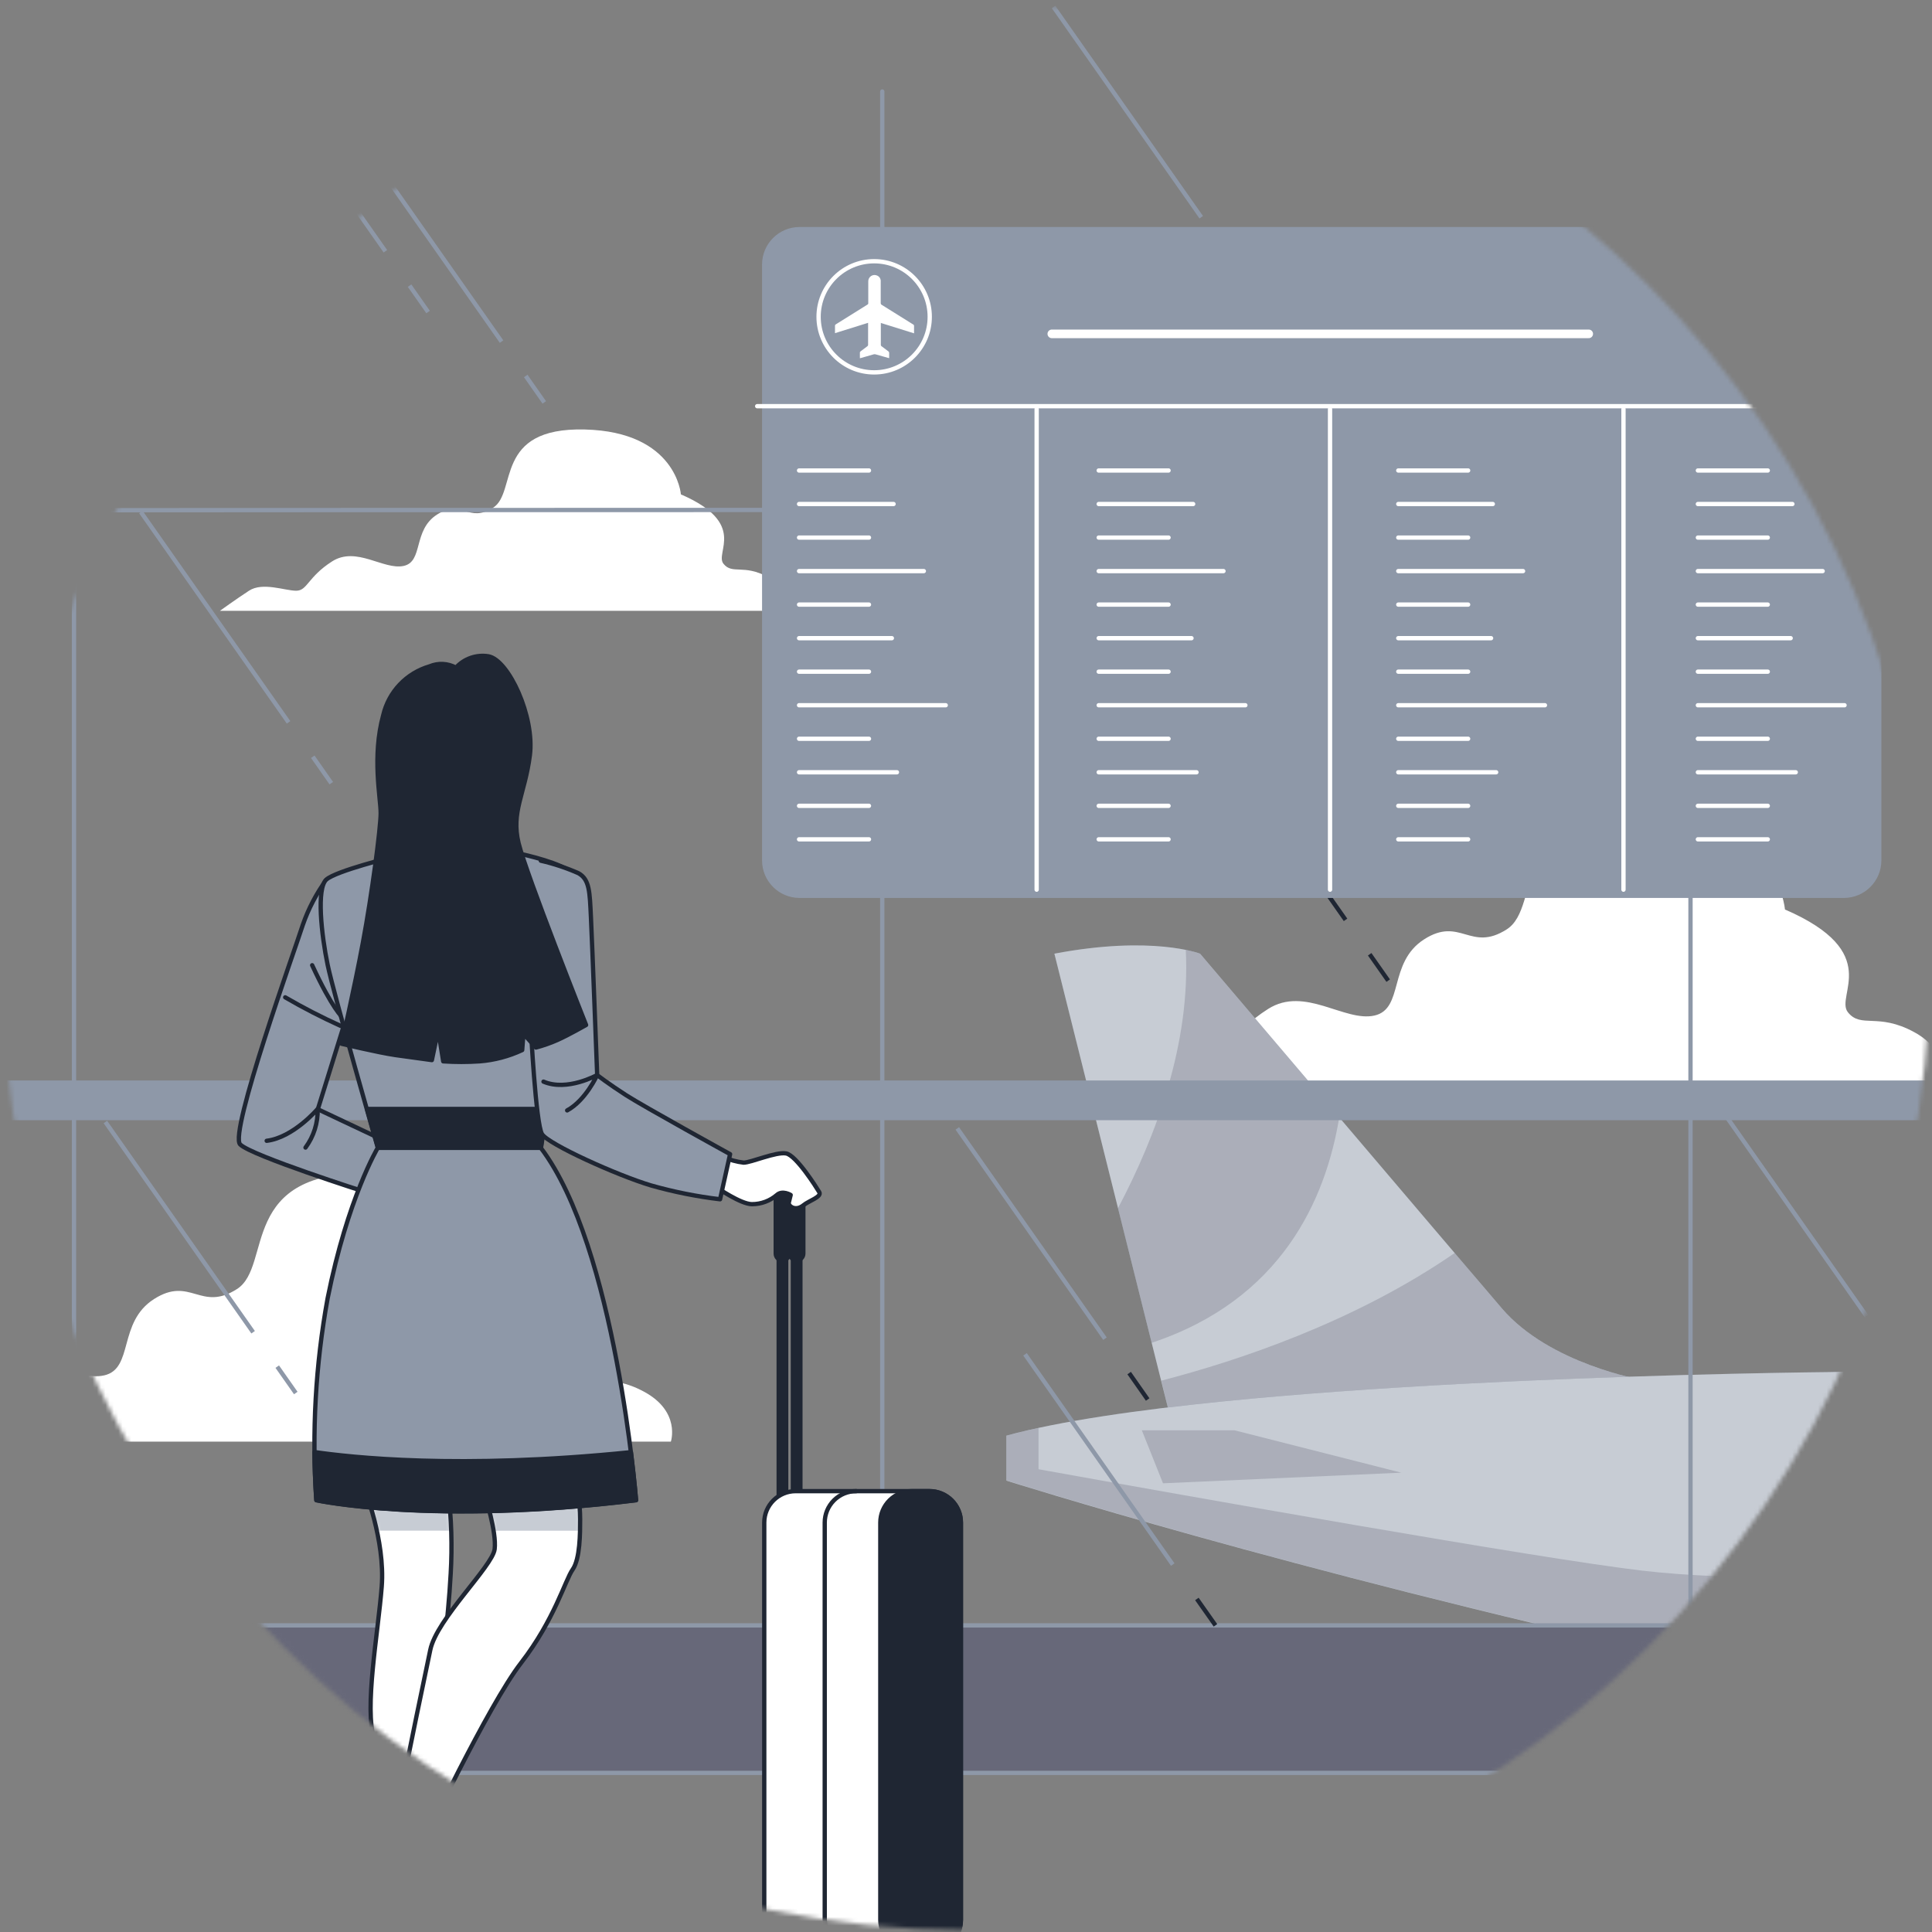 <svg width="449" height="449" viewBox="0 0 449 449" fill="none" xmlns="http://www.w3.org/2000/svg">
<rect x="0" y="0" width="449" height="449" fill="#808080" stroke="none"/>
<mask id="mask0_1332_317346" style="mask-type:alpha" maskUnits="userSpaceOnUse" x="0" y="0" width="449" height="449">
<circle cx="224.459" cy="224.5" r="224" fill="#D9D9D9"/>
</mask>
<g mask="url(#mask0_1332_317346)">
<path d="M178.52 134.132C172.803 131.006 170.197 133.611 168.127 131.006C166.057 128.401 173.845 121.655 158.242 114.896C158.242 114.896 157.2 100.335 135.893 99.814C114.586 99.293 120.304 114.375 114.586 118.008C108.869 121.642 107.306 115.938 101.589 119.571C95.871 123.205 98.463 130.54 93.787 131.527C89.112 132.514 82.819 126.852 77.156 130.485C71.493 134.118 71.452 137.286 68.834 137.286C66.215 137.286 61.046 135.202 57.865 137.286C54.684 139.37 51.105 141.961 51.105 141.961H182.633C182.633 141.961 184.251 137.286 178.52 134.132Z" fill="white"/>
<path d="M444.866 239.871C436.392 235.25 432.526 239.089 429.455 235.25C426.383 231.411 437.928 221.375 414.825 211.366C414.825 211.366 413.29 189.799 381.7 189.031C350.11 188.263 358.597 210.598 350.165 215.986C341.733 221.375 339.388 212.915 330.97 218.304C322.552 223.692 326.35 234.469 319.412 236.018C312.474 237.567 303.247 229.08 294.732 234.469C286.218 239.857 286.259 244.491 282.393 244.491C278.526 244.491 270.835 241.406 266.214 244.491C261.593 247.576 256.205 251.415 256.205 251.415H451.022C451.022 251.415 453.339 244.491 444.866 239.871Z" fill="white"/>
<path d="M149.727 323.464C141.254 318.844 137.387 322.683 134.316 318.844C131.245 315.005 142.872 304.969 119.714 294.96C119.714 294.96 118.179 273.393 86.603 272.625C55.027 271.857 63.5 294.192 55.068 299.58C46.636 304.969 44.277 296.495 35.804 301.897C27.331 307.299 31.142 318.062 24.218 319.639C17.294 321.216 8.04 312.701 -0.461 318.09C-8.962 323.478 -8.934 328.112 -12.801 328.112C-16.667 328.112 -24.345 325.027 -28.966 328.112C-33.586 331.197 -38.988 335.036 -38.988 335.036H155.911C155.911 335.036 158.228 328.085 149.727 323.464Z" fill="white"/>
<path d="M381.671 320.709C381.671 320.709 360.131 317.02 349.053 304.091C337.975 291.162 278.895 221.634 278.895 221.634C278.895 221.634 267.817 217.315 245.043 221.634L272.122 329.95L381.671 320.709Z" fill="#8E98A8"/>
<path opacity="0.5" d="M381.671 320.709C381.671 320.709 360.131 317.02 349.053 304.091C337.975 291.162 278.895 221.634 278.895 221.634C278.895 221.634 267.817 217.315 245.043 221.634L272.122 329.95L381.671 320.709Z" fill="white"/>
<path d="M425.313 318.873C425.313 318.873 283.763 320.093 233.91 333.639V344.101C233.91 344.101 299.859 364.968 389.665 384.918C400.077 387.232 410.711 388.404 421.378 388.414H451.857V318.27L425.313 318.873Z" fill="#8E98A8"/>
<path opacity="0.5" d="M425.313 318.873C425.313 318.873 283.763 320.093 233.91 333.639V344.101C233.91 344.101 299.859 364.968 389.665 384.918C400.077 387.232 410.711 388.404 421.378 388.414H451.857V318.27L425.313 318.873Z" fill="white"/>
<g opacity="0.3">
<path d="M271.41 327.1C304.59 323.11 346.517 321.026 378.244 319.957C371.718 318.339 357.417 313.842 349.054 304.093C346.915 301.598 342.98 296.991 338.085 291.191C314.777 307.288 287.52 316.296 269.901 320.862L271.41 327.1Z" fill="#676879"/>
<path d="M267.639 312.072C297.803 302.063 308.1 278.782 311.24 259.696L278.882 221.635C277.807 221.252 276.702 220.959 275.578 220.758C276.675 242.311 268.86 263.673 259.824 280.784L267.639 312.072Z" fill="#676879"/>
<path d="M381.671 365.022C357.225 362.143 276.098 347.705 241.355 341.453V331.855C238.722 332.418 236.241 333.021 233.965 333.638V344.099H234.088L234.431 344.209L238.133 345.361L241.273 346.32C260.838 352.243 317.491 368.847 389.555 384.861C399.968 387.175 410.601 388.348 421.268 388.358H451.747V365.803C433.923 366.64 402.882 367.517 381.671 365.022Z" fill="#676879"/>
<path d="M270.285 344.719L325.663 342.251L286.903 332.406H265.363L270.285 344.719Z" fill="#676879"/>
</g>
<path d="M451.831 377.746H-44.5V412.023H451.831V377.746Z" fill="#676879" stroke="#8E98A8" stroke-linecap="round" stroke-linejoin="round"/>
<path d="M451.831 251.605H-44.5V259.832H451.831V251.605Z" fill="#8E98A8" stroke="#8E98A8" stroke-linecap="round" stroke-linejoin="round"/>
<path d="M17.199 21.266V396.941" stroke="#8E98A8" stroke-linecap="round" stroke-linejoin="round"/>
<path d="M205.037 21.266V396.941" stroke="#8E98A8" stroke-linecap="round" stroke-linejoin="round"/>
<path d="M392.875 21.266V396.941" stroke="#8E98A8" stroke-linecap="round" stroke-linejoin="round"/>
<path d="M-39.688 118.615C124.143 118.477 288.672 118.477 451.831 118.615" stroke="#8E98A8" stroke-linecap="round" stroke-linejoin="round"/>
<path d="M72.686 175.867L76.992 182.01" stroke="#8E98A8" stroke-miterlimit="10"/>
<path d="M32.746 119.008L67.064 167.873" stroke="#8E98A8" stroke-miterlimit="10"/>
<path d="M262.416 319.105L266.721 325.248" stroke="#1F2633" stroke-miterlimit="10"/>
<path d="M222.477 262.246L256.795 311.111" stroke="#8E98A8" stroke-miterlimit="10"/>
<path d="M278.156 371.602L282.475 377.73" stroke="#1F2633" stroke-miterlimit="10"/>
<path d="M238.217 314.746L272.549 363.611" stroke="#8E98A8" stroke-miterlimit="10"/>
<path d="M122.183 87.379L126.488 93.521" stroke="#8E98A8" stroke-miterlimit="10"/>
<path d="M82.243 30.52L116.561 79.385" stroke="#8E98A8" stroke-miterlimit="10"/>
<path d="M284.792 58.477L289.097 64.605" stroke="#1F2633" stroke-miterlimit="10"/>
<path d="M244.853 1.617L279.171 50.483" stroke="#8E98A8" stroke-miterlimit="10"/>
<path d="M439.395 313.855L443.7 319.998" stroke="#1F2633" stroke-miterlimit="10"/>
<path d="M399.455 256.992L433.773 305.857" stroke="#8E98A8" stroke-miterlimit="10"/>
<path d="M64.433 317.609L68.738 323.738" stroke="#8E98A8" stroke-miterlimit="10"/>
<path d="M24.493 260.75L58.825 309.615" stroke="#8E98A8" stroke-miterlimit="10"/>
<path d="M95.185 66.387L99.49 72.515" stroke="#8E98A8" stroke-miterlimit="10"/>
<path d="M55.246 9.527L89.564 58.393" stroke="#8E98A8" stroke-miterlimit="10"/>
<path d="M318.314 221.773L322.62 227.902" stroke="#1F2633" stroke-miterlimit="10"/>
<path d="M278.376 164.91L312.708 213.775" stroke="#1F2633" stroke-miterlimit="10"/>
<path d="M428.51 53.254H185.829C181.286 53.254 177.603 56.937 177.603 61.48V199.959C177.603 204.503 181.286 208.186 185.829 208.186H428.51C433.053 208.186 436.737 204.503 436.737 199.959V61.48C436.737 56.937 433.053 53.254 428.51 53.254Z" fill="#8E98A8" stroke="#8E98A8" stroke-linecap="round" stroke-linejoin="round"/>
<path d="M175.97 94.398H437.695" stroke="white" stroke-linecap="round" stroke-linejoin="round"/>
<path d="M244.442 77.59H369.224" stroke="white" stroke-width="2" stroke-linecap="round" stroke-linejoin="round"/>
<path d="M240.918 95.059V206.76" stroke="white" stroke-linecap="round" stroke-linejoin="round"/>
<path d="M309.102 95.059V206.76" stroke="white" stroke-linecap="round" stroke-linejoin="round"/>
<path d="M377.299 95.059V206.76" stroke="white" stroke-linecap="round" stroke-linejoin="round"/>
<path d="M185.704 109.344H201.951" stroke="white" stroke-linecap="round" stroke-linejoin="round"/>
<path d="M185.704 117.133H207.669" stroke="white" stroke-linecap="round" stroke-linejoin="round"/>
<path d="M185.704 124.934H201.951" stroke="white" stroke-linecap="round" stroke-linejoin="round"/>
<path d="M185.704 132.723H214.702" stroke="white" stroke-linecap="round" stroke-linejoin="round"/>
<path d="M185.704 140.508H201.951" stroke="white" stroke-linecap="round" stroke-linejoin="round"/>
<path d="M185.704 148.312H207.271" stroke="white" stroke-linecap="round" stroke-linejoin="round"/>
<path d="M185.704 156.098H201.951" stroke="white" stroke-linecap="round" stroke-linejoin="round"/>
<path d="M185.704 163.898H219.789" stroke="white" stroke-linecap="round" stroke-linejoin="round"/>
<path d="M185.704 171.691H201.951" stroke="white" stroke-linecap="round" stroke-linejoin="round"/>
<path d="M185.704 179.477H208.45" stroke="white" stroke-linecap="round" stroke-linejoin="round"/>
<path d="M185.704 187.277H201.951" stroke="white" stroke-linecap="round" stroke-linejoin="round"/>
<path d="M185.704 195.062H201.951" stroke="white" stroke-linecap="round" stroke-linejoin="round"/>
<path d="M255.341 109.344H271.574" stroke="white" stroke-linecap="round" stroke-linejoin="round"/>
<path d="M255.341 117.133H277.292" stroke="white" stroke-linecap="round" stroke-linejoin="round"/>
<path d="M255.341 124.934H271.574" stroke="white" stroke-linecap="round" stroke-linejoin="round"/>
<path d="M255.341 132.723H284.339" stroke="white" stroke-linecap="round" stroke-linejoin="round"/>
<path d="M255.341 140.508H271.574" stroke="white" stroke-linecap="round" stroke-linejoin="round"/>
<path d="M255.341 148.312H276.908" stroke="white" stroke-linecap="round" stroke-linejoin="round"/>
<path d="M255.341 156.098H271.574" stroke="white" stroke-linecap="round" stroke-linejoin="round"/>
<path d="M255.341 163.898H289.426" stroke="white" stroke-linecap="round" stroke-linejoin="round"/>
<path d="M255.341 171.691H271.574" stroke="white" stroke-linecap="round" stroke-linejoin="round"/>
<path d="M255.341 179.477H278.073" stroke="white" stroke-linecap="round" stroke-linejoin="round"/>
<path d="M255.341 187.277H271.574" stroke="white" stroke-linecap="round" stroke-linejoin="round"/>
<path d="M255.341 195.062H271.574" stroke="white" stroke-linecap="round" stroke-linejoin="round"/>
<path d="M324.964 109.344H341.197" stroke="white" stroke-linecap="round" stroke-linejoin="round"/>
<path d="M324.964 117.133H346.929" stroke="white" stroke-linecap="round" stroke-linejoin="round"/>
<path d="M324.964 124.934H341.197" stroke="white" stroke-linecap="round" stroke-linejoin="round"/>
<path d="M324.964 132.723H353.962" stroke="white" stroke-linecap="round" stroke-linejoin="round"/>
<path d="M324.964 140.508H341.197" stroke="white" stroke-linecap="round" stroke-linejoin="round"/>
<path d="M324.964 148.312H346.531" stroke="white" stroke-linecap="round" stroke-linejoin="round"/>
<path d="M324.964 156.098H341.197" stroke="white" stroke-linecap="round" stroke-linejoin="round"/>
<path d="M324.964 163.898H359.049" stroke="white" stroke-linecap="round" stroke-linejoin="round"/>
<path d="M324.964 171.691H341.197" stroke="white" stroke-linecap="round" stroke-linejoin="round"/>
<path d="M324.964 179.477H347.71" stroke="white" stroke-linecap="round" stroke-linejoin="round"/>
<path d="M324.964 187.277H341.197" stroke="white" stroke-linecap="round" stroke-linejoin="round"/>
<path d="M324.964 195.062H341.197" stroke="white" stroke-linecap="round" stroke-linejoin="round"/>
<path d="M394.589 109.344H410.836" stroke="white" stroke-linecap="round" stroke-linejoin="round"/>
<path d="M394.589 117.133H416.554" stroke="white" stroke-linecap="round" stroke-linejoin="round"/>
<path d="M394.589 124.934H410.836" stroke="white" stroke-linecap="round" stroke-linejoin="round"/>
<path d="M394.589 132.723H423.587" stroke="white" stroke-linecap="round" stroke-linejoin="round"/>
<path d="M394.589 140.508H410.836" stroke="white" stroke-linecap="round" stroke-linejoin="round"/>
<path d="M394.589 148.312H416.156" stroke="white" stroke-linecap="round" stroke-linejoin="round"/>
<path d="M394.589 156.098H410.836" stroke="white" stroke-linecap="round" stroke-linejoin="round"/>
<path d="M394.589 163.898H428.674" stroke="white" stroke-linecap="round" stroke-linejoin="round"/>
<path d="M394.589 171.691H410.836" stroke="white" stroke-linecap="round" stroke-linejoin="round"/>
<path d="M394.589 179.477H417.335" stroke="white" stroke-linecap="round" stroke-linejoin="round"/>
<path d="M394.589 187.277H410.836" stroke="white" stroke-linecap="round" stroke-linejoin="round"/>
<path d="M394.589 195.062H410.836" stroke="white" stroke-linecap="round" stroke-linejoin="round"/>
<path d="M199.84 83.239C199.84 82.773 199.84 82.32 199.84 81.868C199.84 81.868 199.922 81.717 199.991 81.662L201.609 80.442C201.685 80.375 201.734 80.282 201.746 80.182C201.746 78.523 201.746 76.864 201.746 75.205C201.751 75.145 201.751 75.086 201.746 75.026L194.054 77.426C194.054 77.344 194.054 77.275 194.054 77.22C194.054 76.699 194.054 76.192 194.054 75.671C194.051 75.614 194.065 75.558 194.095 75.509C194.124 75.46 194.167 75.421 194.219 75.397L201.595 70.79C201.659 70.757 201.712 70.705 201.746 70.641C201.781 70.578 201.795 70.505 201.787 70.433C201.787 68.76 201.787 67.088 201.787 65.429C201.775 65.176 201.829 64.924 201.944 64.699C202.059 64.473 202.232 64.282 202.444 64.143C202.655 64.004 202.9 63.924 203.153 63.909C203.406 63.894 203.658 63.945 203.885 64.058C204.143 64.176 204.358 64.371 204.5 64.617C204.643 64.862 204.706 65.146 204.68 65.429V70.42C204.674 70.505 204.693 70.591 204.735 70.666C204.776 70.741 204.838 70.803 204.913 70.845C207.354 72.353 209.785 73.87 212.207 75.397C212.278 75.428 212.337 75.48 212.376 75.546C212.415 75.613 212.433 75.69 212.427 75.767C212.427 76.315 212.427 76.864 212.427 77.467C209.849 76.658 207.299 75.849 204.707 75.054C204.707 75.136 204.707 75.191 204.707 75.246V80.113C204.7 80.187 204.715 80.261 204.749 80.326C204.783 80.392 204.835 80.447 204.899 80.483L206.503 81.69C206.581 81.762 206.629 81.859 206.641 81.964C206.641 82.375 206.641 82.8 206.641 83.239L205.269 82.855C204.666 82.691 204.077 82.499 203.487 82.348C203.344 82.307 203.192 82.307 203.048 82.348L200.032 83.212L199.84 83.239Z" fill="white"/>
<path d="M203.158 86.542C210.291 86.542 216.073 80.76 216.073 73.626C216.073 66.493 210.291 60.711 203.158 60.711C196.025 60.711 190.242 66.493 190.242 73.626C190.242 80.76 196.025 86.542 203.158 86.542Z" stroke="white" stroke-linecap="round" stroke-linejoin="round"/>
<path d="M185.142 358.592C184.778 358.592 184.429 358.448 184.172 358.191C183.915 357.934 183.771 357.585 183.771 357.221V277.918C183.771 277.554 183.915 277.206 184.172 276.948C184.429 276.691 184.778 276.547 185.142 276.547C185.505 276.547 185.854 276.691 186.111 276.948C186.368 277.206 186.513 277.554 186.513 277.918V357.221C186.513 357.585 186.368 357.934 186.111 358.191C185.854 358.448 185.505 358.592 185.142 358.592Z" fill="#1F2633"/>
<path d="M185.142 293.395C184.596 293.395 184.073 293.179 183.687 292.793C183.302 292.407 183.085 291.884 183.085 291.339V277.916C183.085 277.371 183.302 276.847 183.687 276.462C184.073 276.076 184.596 275.859 185.142 275.859C185.687 275.859 186.21 276.076 186.596 276.462C186.982 276.847 187.198 277.371 187.198 277.916V291.339C187.195 291.883 186.977 292.404 186.592 292.789C186.207 293.174 185.686 293.392 185.142 293.395Z" fill="#1F2633"/>
<path d="M181.838 358.592C181.474 358.592 181.126 358.448 180.868 358.191C180.611 357.934 180.467 357.585 180.467 357.221V277.918C180.467 277.554 180.611 277.206 180.868 276.948C181.126 276.691 181.474 276.547 181.838 276.547C182.202 276.547 182.55 276.691 182.807 276.948C183.065 277.206 183.209 277.554 183.209 277.918V357.221C183.209 357.585 183.065 357.934 182.807 358.191C182.55 358.448 182.202 358.592 181.838 358.592Z" fill="#1F2633"/>
<path d="M181.838 293.395C181.292 293.395 180.769 293.179 180.384 292.793C179.998 292.407 179.781 291.884 179.781 291.339V277.916C179.781 277.371 179.998 276.847 180.384 276.462C180.769 276.076 181.292 275.859 181.838 275.859C182.383 275.859 182.906 276.076 183.292 276.462C183.678 276.847 183.894 277.371 183.894 277.916V291.339C183.894 291.884 183.678 292.407 183.292 292.793C182.906 293.179 182.383 293.395 181.838 293.395Z" fill="#1F2633"/>
<path d="M185.141 275.859H181.837V279.877H185.114L185.141 275.859Z" fill="#1F2633"/>
<path d="M216.004 346.543H184.922C180.886 346.543 177.614 349.815 177.614 353.851V446.179C177.614 450.215 180.886 453.487 184.922 453.487H216.004C220.041 453.487 223.312 450.215 223.312 446.179V353.851C223.312 349.815 220.041 346.543 216.004 346.543Z" fill="white" stroke="#1F2633" stroke-linecap="round" stroke-linejoin="round"/>
<path d="M216.018 346.543H211.891C207.855 346.543 204.583 349.815 204.583 353.851V446.179C204.583 450.215 207.855 453.487 211.891 453.487H216.018C220.054 453.487 223.326 450.215 223.326 446.179V353.851C223.326 349.815 220.054 346.543 216.018 346.543Z" fill="#1F2633" stroke="#1F2633" stroke-linecap="round" stroke-linejoin="round"/>
<path d="M198.976 346.543C197.038 346.543 195.179 347.313 193.808 348.683C192.438 350.054 191.668 351.913 191.668 353.851V446.179C191.814 447.741 192.375 449.234 193.294 450.505C194.212 451.776 195.455 452.777 196.892 453.405" stroke="#1F2633" stroke-linecap="round" stroke-linejoin="round"/>
<path d="M84.601 345.691C84.601 345.691 89.55 357.921 88.714 368.712C87.877 379.502 84.601 396.97 86.973 404.25C89.344 411.531 94.541 440.556 94.541 440.556C94.541 440.556 91.922 443.463 91.922 446.041C91.922 448.618 92.8 461.781 92.8 461.781H94.541L96.296 448.673C97.016 448.994 97.653 449.476 98.157 450.083C98.661 450.689 99.019 451.403 99.203 452.169C99.49 454.5 100.368 461.191 101.533 461.493C102.987 461.643 104.453 461.643 105.907 461.493C105.907 461.493 107.648 460.327 106.785 459.45C105.53 458.302 104.707 456.758 104.454 455.076C103.276 451.394 102.589 447.572 102.411 443.71V399.835C102.411 387.002 104.152 377.103 104.742 365.737C105.117 359.333 104.919 352.91 104.152 346.541L84.601 345.691Z" fill="white"/>
<mask id="mask1_1332_317346" style="mask-type:luminance" maskUnits="userSpaceOnUse" x="84" y="345" width="24" height="117">
<path d="M84.602 345.688C84.602 345.688 89.551 357.918 88.715 368.708C87.878 379.498 84.602 396.966 86.974 404.246C89.346 411.527 94.542 440.553 94.542 440.553C94.542 440.553 91.923 443.459 91.923 446.037C91.923 448.614 92.801 461.777 92.801 461.777H94.542L96.297 448.669C97.017 448.99 97.654 449.472 98.158 450.079C98.662 450.685 99.019 451.399 99.204 452.166C99.492 454.496 100.369 461.187 101.534 461.489C102.988 461.639 104.454 461.639 105.908 461.489C105.908 461.489 107.649 460.323 106.786 459.446C105.531 458.298 104.708 456.754 104.455 455.072C103.277 451.39 102.59 447.568 102.412 443.706V399.831C102.412 386.998 104.153 377.099 104.743 365.733C105.118 359.33 104.92 352.906 104.153 346.538L84.602 345.688Z" fill="white"/>
</mask>
<g mask="url(#mask1_1332_317346)">
<path d="M85.149 347.219C86.126 349.985 86.928 352.811 87.549 355.678H104.797C104.674 351.442 104.345 348.453 104.194 347.219H85.149Z" fill="#8E98A8"/>
<path opacity="0.5" d="M85.149 347.219C86.126 349.985 86.928 352.811 87.549 355.678H104.797C104.674 351.442 104.345 348.453 104.194 347.219H85.149Z" fill="white"/>
</g>
<path d="M84.601 345.691C84.601 345.691 89.55 357.921 88.714 368.712C87.877 379.502 84.601 396.97 86.973 404.25C89.344 411.531 94.541 440.556 94.541 440.556C94.541 440.556 91.922 443.463 91.922 446.041C91.922 448.618 92.8 461.781 92.8 461.781H94.541L96.296 448.673C97.016 448.994 97.653 449.476 98.157 450.083C98.661 450.689 99.019 451.403 99.203 452.169C99.49 454.5 100.368 461.191 101.533 461.493C102.987 461.643 104.453 461.643 105.907 461.493C105.907 461.493 107.648 460.327 106.785 459.45C105.53 458.302 104.707 456.758 104.454 455.076C103.276 451.394 102.589 447.572 102.411 443.71V399.835C102.411 387.002 104.152 377.103 104.742 365.737C105.117 359.333 104.919 352.91 104.152 346.541L84.601 345.691Z" stroke="#1F2633" stroke-linecap="round" stroke-linejoin="round"/>
<path d="M101.738 461.657H97.365C97.365 461.657 95.994 461.548 95.829 456.269C95.771 453.421 95.422 450.586 94.787 447.81C95.605 447.551 96.477 447.512 97.314 447.697C98.152 447.883 98.926 448.285 99.558 448.865C101.944 450.881 102.52 458.86 102.808 459.916C102.977 460.544 103.271 461.132 103.672 461.644L101.738 461.657Z" fill="white" stroke="#1F2633" stroke-linecap="round" stroke-linejoin="round"/>
<path d="M104.481 455.158C103.712 452.519 103.103 449.836 102.657 447.123C102.156 445.468 101.494 443.865 100.683 442.338C98.654 438.842 94.568 440.597 94.568 440.597C94.568 440.597 91.949 443.503 91.949 446.081C91.949 448.659 92.827 461.821 92.827 461.821H94.568L96.323 448.714C97.043 449.034 97.68 449.517 98.184 450.123C98.688 450.729 99.046 451.443 99.23 452.21C99.518 454.541 100.395 461.231 101.56 461.533C103.015 461.683 104.48 461.683 105.934 461.533C105.934 461.533 107.675 460.368 106.812 459.49C105.565 458.353 104.743 456.825 104.481 455.158Z" fill="#1F2633" stroke="#1F2633" stroke-linecap="round" stroke-linejoin="round"/>
<path d="M112.708 347.57C112.708 347.57 115.45 356.043 114.957 360.033C114.463 364.023 101.493 376.225 99.998 383.451C98.504 390.677 95.008 407.129 93.774 414.108C92.54 421.087 91.498 425.214 89.4 427.092C87.302 428.971 83.394 427.243 80.46 430.561C77.526 433.879 68.943 444.135 68.943 444.135L70.136 445.204L80.214 439.048C80.214 439.048 84.862 440.803 84.958 443.559C85.192 447.37 85.724 451.156 86.548 454.884C87.165 457.16 91.402 461.657 94.116 462.302C96.831 462.946 96.763 459.56 95.679 458.915C94.596 458.271 93.047 454.802 93.294 450.524C93.54 446.246 95.254 433.66 96.927 430.767C98.6 427.874 113.394 396.421 121.113 386.44C128.832 376.458 131.341 367.245 133.082 364.763C134.824 362.281 134.824 356.29 134.824 353.054C134.818 351.047 134.653 349.043 134.33 347.062L112.708 347.57Z" fill="white"/>
<mask id="mask2_1332_317346" style="mask-type:luminance" maskUnits="userSpaceOnUse" x="68" y="347" width="67" height="116">
<path d="M112.709 347.57C112.709 347.57 115.451 356.043 114.958 360.033C114.464 364.023 101.494 376.225 99.999 383.451C98.505 390.677 95.009 407.129 93.775 414.108C92.541 421.087 91.499 425.214 89.401 427.092C87.303 428.971 83.395 427.243 80.461 430.561C77.527 433.879 68.944 444.135 68.944 444.135L70.137 445.204L80.215 439.048C80.215 439.048 84.863 440.803 84.959 443.559C85.193 447.37 85.725 451.156 86.549 454.884C87.166 457.16 91.403 461.657 94.117 462.302C96.832 462.946 96.763 459.56 95.68 458.915C94.597 458.271 93.048 454.802 93.295 450.524C93.541 446.246 95.255 433.66 96.928 430.767C98.601 427.874 113.395 396.421 121.114 386.44C128.833 376.458 131.342 367.245 133.083 364.763C134.825 362.281 134.825 356.29 134.825 353.054C134.819 351.047 134.654 349.043 134.331 347.062L112.709 347.57Z" fill="white"/>
</mask>
<g mask="url(#mask2_1332_317346)">
<path d="M112.709 347.569C113.552 350.227 114.216 352.939 114.697 355.686H134.866C134.866 354.713 134.866 353.808 134.866 353.054C134.855 351.102 134.699 349.155 134.399 347.227H127.105L112.709 347.569Z" fill="#8E98A8"/>
<path opacity="0.5" d="M112.709 347.569C113.552 350.227 114.216 352.939 114.697 355.686H134.866C134.866 354.713 134.866 353.808 134.866 353.054C134.855 351.102 134.699 349.155 134.399 347.227H127.105L112.709 347.569Z" fill="white"/>
</g>
<path d="M112.708 347.57C112.708 347.57 115.45 356.043 114.957 360.033C114.463 364.023 101.493 376.225 99.998 383.451C98.504 390.677 95.008 407.129 93.774 414.108C92.54 421.087 91.498 425.214 89.4 427.092C87.302 428.971 83.394 427.243 80.46 430.561C77.526 433.879 68.943 444.135 68.943 444.135L70.136 445.204L80.214 439.048C80.214 439.048 84.862 440.803 84.958 443.559C85.192 447.37 85.724 451.156 86.548 454.884C87.165 457.16 91.402 461.657 94.116 462.302C96.831 462.946 96.763 459.56 95.679 458.915C94.596 458.271 93.047 454.802 93.294 450.524C93.54 446.246 95.254 433.66 96.927 430.767C98.6 427.874 113.394 396.421 121.113 386.44C128.832 376.458 131.341 367.245 133.082 364.763C134.824 362.281 134.824 356.29 134.824 353.054C134.818 351.047 134.653 349.043 134.33 347.062L112.708 347.57Z" stroke="#1F2633" stroke-linecap="round" stroke-linejoin="round"/>
<path d="M80.144 439.045C80.144 439.045 82.311 444.9 82.146 447.889C81.982 450.878 80.597 453.044 81.954 455.375C83.312 457.706 85.629 461.079 94.047 462.299C94.047 462.299 89.728 454.813 89.523 449.808C89.317 444.804 88.508 437.016 86.04 436.385C83.572 435.755 80.337 435.81 80.144 439.045Z" fill="white" stroke="#1F2633" stroke-linecap="round" stroke-linejoin="round"/>
<path d="M95.609 458.913C94.526 458.337 92.977 454.799 93.223 450.521C89.96 446.408 91.852 440.211 89.604 435.344C88.442 432.561 86.493 430.178 83.996 428.488C82.614 428.772 81.363 429.499 80.431 430.559C77.483 433.89 68.914 444.132 68.914 444.132L70.107 445.202L80.184 439.046C80.184 439.046 84.832 440.801 84.928 443.556C85.163 447.367 85.695 451.154 86.519 454.882C87.136 457.158 91.372 461.655 94.087 462.299C96.802 462.943 96.692 459.488 95.609 458.913Z" fill="#1F2633" stroke="#1F2633" stroke-linecap="round" stroke-linejoin="round"/>
<path d="M75.853 204.469C73.514 207.673 71.665 211.208 70.369 214.958C68.627 220.442 53.175 263.329 55.808 265.962C58.44 268.594 84.943 277.026 84.943 277.026L89.317 265.084L73.865 257.79L83.463 226.913C83.463 226.913 86.054 208.486 75.853 204.469Z" fill="#8E98A8" stroke="#1F2633" stroke-linecap="round" stroke-linejoin="round"/>
<path d="M61.978 265.123C68.189 264.368 73.825 257.719 73.825 257.719C73.913 260.944 72.919 264.105 71 266.699" stroke="#1F2633" stroke-linecap="round" stroke-linejoin="round"/>
<path d="M79.624 236.482C79.624 236.482 77.265 234.521 72.549 224.32" stroke="#1F2633" stroke-linecap="round" stroke-linejoin="round"/>
<path d="M79.225 238.445C74.799 236.448 70.479 234.224 66.282 231.781" stroke="#1F2633" stroke-linecap="round" stroke-linejoin="round"/>
<path d="M87.795 266.754C87.795 266.754 80.803 278.408 76.141 301.73C73.323 317.196 72.443 332.952 73.522 348.635C73.522 348.635 100.327 354.462 147.821 348.635C147.821 348.635 143.16 289.774 125.678 266.754H87.795Z" fill="#8E98A8" stroke="#1F2633" stroke-linecap="round" stroke-linejoin="round"/>
<path d="M73.083 337.461C73.152 344.316 73.522 348.663 73.522 348.663C73.522 348.663 100.326 354.49 147.821 348.663C147.821 348.663 147.478 344.303 146.628 337.488C106.729 341.574 81.172 338.64 73.083 337.461Z" fill="#1F2633" stroke="#1F2633" stroke-linecap="round" stroke-linejoin="round"/>
<path d="M91.292 199.164C91.292 199.164 78.184 202.372 75.853 204.401C73.522 206.431 74.688 217.221 76.141 224.213C77.594 231.206 87.795 266.717 87.795 266.717H125.678C125.678 266.717 134.426 209.611 134.124 204.662C133.822 199.712 110.528 196.504 110.528 196.504L91.292 199.164Z" fill="#8E98A8" stroke="#1F2633" stroke-linecap="round" stroke-linejoin="round"/>
<path d="M85.286 257.719C86.781 263.011 87.85 266.754 87.85 266.754H125.733C125.733 266.754 126.281 263.176 127.104 257.719H85.286Z" fill="#1F2633" stroke="#1F2633" stroke-linecap="round" stroke-linejoin="round"/>
<path d="M168.099 268.909C169.599 269.569 171.188 270.004 172.815 270.198C174.529 270.198 180.329 267.634 182.687 268.059C185.046 268.484 189.762 275.998 190.406 277.067C191.051 278.137 187.925 279.096 186.759 280.07C184.812 281.674 183.071 280.207 183.332 279.426L183.757 277.712C183.757 277.712 181.837 276.533 180.535 277.712C178.927 279.098 176.872 279.858 174.749 279.851C172.171 279.851 166.604 275.998 166.604 275.998L168.099 268.909Z" fill="white" stroke="#1F2633" stroke-linecap="round" stroke-linejoin="round"/>
<path d="M123.347 238.5C123.347 238.5 124.512 261.219 125.965 263.563C127.419 265.908 143.447 273.161 151.317 275.505C156.566 276.996 161.926 278.068 167.345 278.714L169.675 268.225C169.675 268.225 149.575 257.147 145.49 254.514C141.404 251.882 138.785 249.852 138.785 249.852C138.785 249.852 137.62 218.962 137.332 213.135C137.044 207.308 137.044 204.387 134.425 202.934C131.608 201.691 128.679 200.718 125.678 200.027" fill="#8E98A8"/>
<path d="M123.347 238.5C123.347 238.5 124.512 261.219 125.965 263.563C127.419 265.908 143.447 273.161 151.317 275.505C156.566 276.996 161.926 278.068 167.345 278.714L169.675 268.225C169.675 268.225 149.575 257.147 145.49 254.514C141.404 251.882 138.785 249.852 138.785 249.852C138.785 249.852 137.62 218.962 137.332 213.135C137.044 207.308 137.044 204.387 134.425 202.934C131.608 201.691 128.679 200.718 125.678 200.027" stroke="#1F2633" stroke-linecap="round" stroke-linejoin="round"/>
<path d="M131.807 258.062C136.126 255.718 138.785 249.836 138.785 249.836C138.785 249.836 131.807 253.73 126.309 251.372" stroke="#1F2633" stroke-linecap="round" stroke-linejoin="round"/>
<path d="M99.833 154.863C97.191 155.632 94.8 157.09 92.906 159.087C91.012 161.084 89.684 163.549 89.057 166.229C86.424 175.827 88.467 185.424 88.467 188.962C88.467 192.499 86.424 207.896 84.354 218.975C82.284 230.053 79.391 242.571 79.391 242.571C79.391 242.571 87.85 244.614 91.922 245.204L100.368 246.369L101.835 239.376L103.001 246.657C105.813 246.841 108.634 246.841 111.446 246.657C114.882 246.389 118.24 245.502 121.359 244.038L121.647 240.24L124.554 243.449C126.251 242.998 127.911 242.416 129.517 241.707C132.136 240.542 136.208 238.211 136.208 238.211C136.208 238.211 122.305 203.235 120.523 195.954C118.741 188.674 121.976 184.588 123.142 175.553C124.307 166.517 118.192 153.41 113.544 152.532C112.161 152.301 110.742 152.421 109.417 152.881C108.093 153.341 106.905 154.126 105.962 155.165C105.03 154.654 103.994 154.361 102.932 154.309C101.871 154.257 100.811 154.446 99.833 154.863Z" fill="#1F2633" stroke="#1F2633" stroke-linecap="round" stroke-linejoin="round"/>
</g>
</svg>
